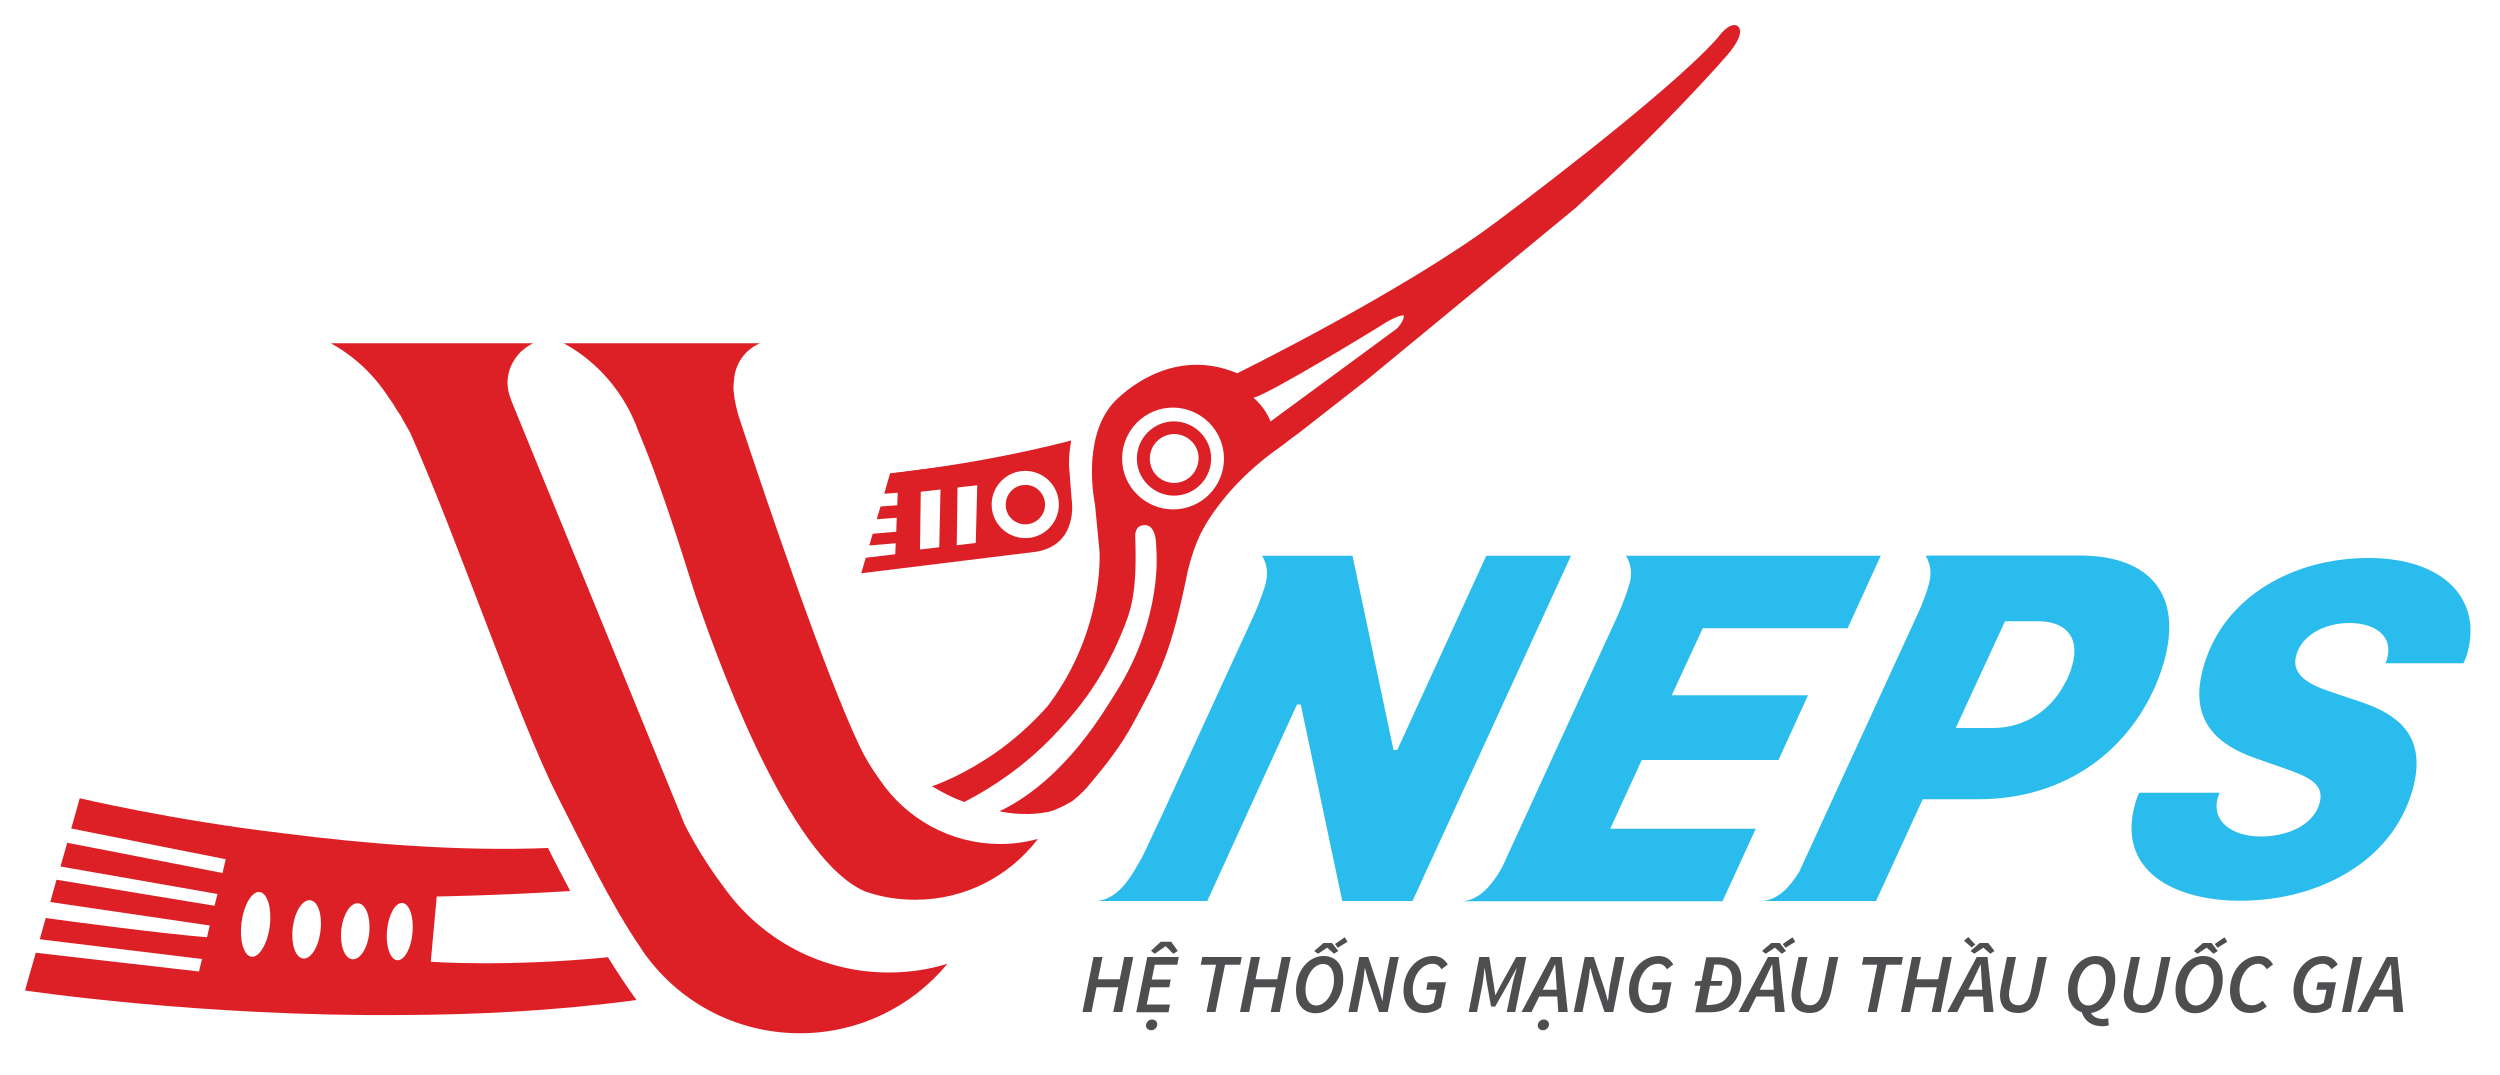 <svg width="200" height="86" viewBox="0 0 200 86" fill="none" xmlns="http://www.w3.org/2000/svg">
    <path d="M87.48 76.56H88.2L87.84 78.34H89.58L89.94 76.56H90.66L89.78 80.96H89.06L89.46 78.98H87.72L87.32 80.96H86.6L87.48 76.56Z" fill="#4E4E50"/>
    <path d="M91.78 76.56H94.3L94.18 77.18H92.38L92.14 78.36H93.66L93.54 78.98H92.02L91.74 80.36H93.6L93.48 80.98H90.9L91.78 76.56ZM91.68 82.04C91.68 81.78 91.9 81.56 92.16 81.56C92.38 81.56 92.58 81.7 92.58 81.94C92.58 82.2 92.36 82.42 92.1 82.42C91.88 82.42 91.68 82.28 91.68 82.04ZM92.08 76.06L92.86 75.34H93.7L94.22 76.08L93.86 76.3L93.26 75.7H93.24L92.38 76.3L92.08 76.06Z" fill="#4E4E50"/>
    <path d="M97.28 77.18H96.06L96.18 76.56H99.34L99.22 77.18H98L97.24 80.96H96.52L97.28 77.18Z" fill="#4E4E50"/>
    <path d="M100.08 76.56H100.8L100.44 78.34H102.18L102.54 76.56H103.26L102.38 80.96H101.66L102.06 78.98H100.32L99.94 80.96H99.2L100.08 76.56Z" fill="#4E4E50"/>
    <path d="M103.68 79.2C103.68 77.74 104.64 76.48 105.88 76.48C106.88 76.48 107.46 77.2 107.46 78.34C107.46 79.8 106.5 81.06 105.26 81.06C104.26 81.06 103.68 80.34 103.68 79.2ZM106.72 78.4C106.72 77.62 106.42 77.12 105.84 77.12C105.06 77.12 104.44 78.12 104.44 79.16C104.44 79.94 104.74 80.44 105.32 80.44C106.08 80.42 106.72 79.42 106.72 78.4ZM105.14 76.08L105.88 75.44H106.56L107.06 76.08L106.72 76.3L106.18 75.82H106.16L105.44 76.3L105.14 76.08ZM106.8 75.52L107.58 74.98L107.8 75.34L107.02 75.82L106.8 75.52Z" fill="#4E4E50"/>
    <path d="M108.74 76.56H109.46L110.32 79.12L110.58 80.06H110.6C110.66 79.6 110.7 79.04 110.8 78.56L111.2 76.56H111.9L111.02 80.96H110.32L109.46 78.42L109.2 77.46H109.18C109.12 77.94 109.08 78.46 108.98 78.94L108.58 80.96H107.88L108.74 76.56Z" fill="#4E4E50"/>
    <path d="M112.28 79.24C112.28 77.78 113.24 76.48 114.66 76.48C115.2 76.48 115.58 76.74 115.82 77.16L115.32 77.54C115.16 77.28 114.94 77.1 114.62 77.1C113.66 77.1 113.02 78.14 113.02 79.18C113.02 79.9 113.32 80.42 114.08 80.42C114.32 80.42 114.54 80.34 114.7 80.22L114.92 79.18H114.1L114.22 78.58H115.68L115.28 80.58C114.96 80.84 114.5 81.04 113.96 81.04C112.88 81.06 112.28 80.36 112.28 79.24Z" fill="#4E4E50"/>
    <path d="M118.34 76.56H119.14L119.5 78.76L119.62 79.6H119.64L120.08 78.76L121.3 76.56H122.1L121.22 80.96H120.54L120.98 78.84C121.06 78.42 121.22 77.86 121.34 77.46H121.32L120.78 78.46L119.62 80.52H119.28L118.92 78.46L118.78 77.46H118.76C118.72 77.88 118.66 78.42 118.58 78.84L118.16 80.96H117.5L118.34 76.56Z" fill="#4E4E50"/>
    <path d="M124.08 76.56H124.94L125.42 80.96H124.66L124.58 79.72H123.14L122.52 80.96H121.72L124.08 76.56ZM123.02 82.04C123.02 81.78 123.24 81.56 123.5 81.56C123.72 81.56 123.92 81.7 123.92 81.94C123.92 82.2 123.7 82.42 123.44 82.42C123.22 82.42 123.02 82.28 123.02 82.04ZM123.42 79.18H124.54L124.5 78.52C124.48 78.06 124.44 77.64 124.42 77.16H124.4C124.18 77.64 123.98 78.06 123.76 78.52L123.42 79.18Z" fill="#4E4E50"/>
    <path d="M126.78 76.56H127.5L128.36 79.12L128.62 80.06H128.64C128.7 79.6 128.74 79.04 128.84 78.56L129.24 76.56H129.94L129.06 80.96H128.36L127.5 78.42L127.24 77.46H127.2C127.14 77.94 127.1 78.46 127 78.94L126.6 80.96H125.9L126.78 76.56Z" fill="#4E4E50"/>
    <path d="M130.32 79.24C130.32 77.78 131.28 76.48 132.7 76.48C133.24 76.48 133.62 76.74 133.86 77.16L133.36 77.54C133.2 77.28 132.98 77.1 132.66 77.1C131.7 77.1 131.06 78.14 131.06 79.18C131.06 79.9 131.36 80.42 132.12 80.42C132.38 80.42 132.58 80.34 132.74 80.22L132.96 79.18H132.14L132.26 78.58H133.72L133.32 80.58C133 80.84 132.54 81.04 132 81.04C130.94 81.06 130.32 80.36 130.32 79.24Z" fill="#4E4E50"/>
    <path d="M135.64 78.5L136.12 78.48L136.5 76.58H137.4C138.62 76.58 139.3 77.18 139.3 78.3C139.3 79.96 138.36 80.98 136.9 80.98H135.62L136.04 78.86H135.56L135.64 78.5ZM136.9 80.38C137.9 80.38 138.58 79.64 138.58 78.34C138.58 77.56 138.14 77.16 137.4 77.16H137.14L136.88 78.48H137.8L137.72 78.86H136.8L136.5 80.4H136.9V80.38Z" fill="#4E4E50"/>
    <path d="M141.44 76.56H142.3L142.78 80.96H142.02L141.94 79.72H140.5L139.88 80.96H139.08L141.44 76.56ZM140.78 79.18H141.9L141.86 78.52C141.84 78.06 141.8 77.64 141.78 77.16H141.76C141.54 77.64 141.34 78.06 141.12 78.52L140.78 79.18ZM140.96 76.08L141.7 75.44H142.38L142.88 76.08L142.54 76.3L142 75.82H141.98L141.26 76.3L140.96 76.08ZM142.62 75.52L143.4 74.98L143.62 75.34L142.84 75.82L142.62 75.52Z" fill="#4E4E50"/>
    <path d="M143.88 76.56H144.6L144.1 79.02C144.06 79.2 144.04 79.38 144.04 79.54C144.04 80.1 144.28 80.42 144.82 80.42C145.28 80.42 145.64 80.08 145.82 79.18L146.34 76.56H147.06L146.52 79.18C146.26 80.5 145.66 81.04 144.8 81.04C143.84 81.04 143.32 80.56 143.32 79.58C143.32 79.38 143.36 79.14 143.4 78.92L143.88 76.56Z" fill="#4E4E50"/>
    <path d="M150.18 77.18H148.96L149.08 76.56H152.24L152.12 77.18H150.9L150.14 80.96H149.42L150.18 77.18Z" fill="#4E4E50"/>
    <path d="M152.96 76.56H153.68L153.32 78.34H155.06L155.42 76.56H156.14L155.26 80.96H154.54L154.94 78.98H153.2L152.8 80.96H152.08L152.96 76.56Z" fill="#4E4E50"/>
    <path d="M158.14 76.56H159L159.48 80.96H158.72L158.64 79.72H157.2L156.58 80.96H155.78L158.14 76.56ZM157.12 75.26L157.46 74.96L158.02 75.56L157.74 75.8L157.12 75.26ZM157.46 79.18H158.58L158.54 78.52C158.52 78.06 158.48 77.64 158.46 77.16H158.44C158.22 77.64 158.02 78.06 157.8 78.52L157.46 79.18ZM157.64 76.08L158.38 75.44H159.06L159.56 76.08L159.22 76.3L158.68 75.82H158.66L157.94 76.3L157.64 76.08Z" fill="#4E4E50"/>
    <path d="M160.56 76.56H161.28L160.78 79.02C160.74 79.2 160.72 79.38 160.72 79.54C160.72 80.1 160.94 80.42 161.5 80.42C161.96 80.42 162.32 80.08 162.5 79.18L163.02 76.56H163.74L163.2 79.18C162.94 80.5 162.34 81.04 161.48 81.04C160.5 81.04 160 80.56 160 79.58C160 79.38 160.04 79.14 160.08 78.92L160.56 76.56Z" fill="#4E4E50"/>
    <path d="M166.54 80.98C165.86 80.78 165.44 80.14 165.44 79.2C165.44 77.74 166.4 76.48 167.64 76.48C168.64 76.48 169.22 77.2 169.22 78.34C169.22 79.7 168.4 80.88 167.28 81.04C167.46 81.38 167.84 81.52 168.26 81.52C168.42 81.52 168.54 81.5 168.66 81.46L168.7 82.02C168.56 82.08 168.36 82.1 168.2 82.1C167.4 82.1 166.8 81.76 166.54 80.98ZM168.48 78.4C168.48 77.62 168.18 77.12 167.6 77.12C166.82 77.12 166.2 78.12 166.2 79.16C166.2 79.94 166.5 80.44 167.08 80.44C167.86 80.42 168.48 79.42 168.48 78.4Z" fill="#4E4E50"/>
    <path d="M170.48 76.56H171.2L170.7 79.02C170.66 79.2 170.64 79.38 170.64 79.54C170.64 80.1 170.86 80.42 171.42 80.42C171.88 80.42 172.24 80.08 172.4 79.18L172.92 76.56H173.64L173.1 79.18C172.84 80.5 172.24 81.04 171.38 81.04C170.42 81.04 169.9 80.56 169.9 79.58C169.9 79.38 169.94 79.14 169.98 78.92L170.48 76.56Z" fill="#4E4E50"/>
    <path d="M174.04 79.2C174.04 77.74 175.02 76.48 176.24 76.48C177.24 76.48 177.82 77.2 177.82 78.34C177.82 79.8 176.86 81.06 175.62 81.06C174.64 81.06 174.04 80.34 174.04 79.2ZM177.1 78.4C177.1 77.62 176.8 77.12 176.22 77.12C175.44 77.12 174.82 78.12 174.82 79.16C174.82 79.94 175.1 80.44 175.7 80.44C176.46 80.42 177.1 79.42 177.1 78.4ZM175.5 76.08L176.24 75.44H176.92L177.42 76.08L177.08 76.3L176.54 75.82H176.52L175.8 76.3L175.5 76.08ZM177.18 75.52L177.96 74.98L178.18 75.34L177.4 75.82L177.18 75.52Z" fill="#4E4E50"/>
    <path d="M178.4 79.24C178.4 77.78 179.36 76.48 180.72 76.48C181.22 76.48 181.6 76.74 181.84 77.16L181.34 77.54C181.18 77.28 180.96 77.1 180.68 77.1C179.78 77.1 179.16 78.14 179.16 79.18C179.16 79.92 179.46 80.42 180.18 80.42C180.48 80.42 180.76 80.28 181.02 80.06L181.34 80.52C181.04 80.78 180.6 81.04 180.04 81.04C179 81.06 178.4 80.34 178.4 79.24Z" fill="#4E4E50"/>
    <path d="M183.48 79.24C183.48 77.78 184.44 76.48 185.86 76.48C186.4 76.48 186.78 76.74 187.02 77.16L186.52 77.54C186.36 77.28 186.14 77.1 185.82 77.1C184.86 77.1 184.22 78.14 184.22 79.18C184.22 79.9 184.52 80.42 185.28 80.42C185.52 80.42 185.74 80.34 185.9 80.22L186.12 79.18H185.3L185.42 78.58H186.88L186.48 80.58C186.16 80.84 185.7 81.04 185.16 81.04C184.1 81.06 183.48 80.36 183.48 79.24Z" fill="#4E4E50"/>
    <path d="M188.24 76.56H188.96L188.08 80.96H187.36L188.24 76.56Z" fill="#4E4E50"/>
    <path d="M190.94 76.56H191.8L192.26 80.96H191.5L191.42 79.72H190L189.38 80.96H188.58L190.94 76.56ZM190.28 79.18H191.4L191.36 78.52C191.34 78.06 191.3 77.64 191.28 77.16H191.26C191.04 77.64 190.84 78.06 190.62 78.52L190.28 79.18Z" fill="#4E4E50"/>
    <path d="M177.56 63.44L177.42 63.82C176.9 65.68 178.52 66.92 180.9 66.92C182.72 66.92 185.02 66.16 185.56 64.28C186.02 62.68 184.6 62.12 182.78 61.48L180.44 60.66C177.4 59.6 175.04 57.66 176.28 53.34C177.88 47.7 183.5 44.64 189.46 44.64C195.62 44.64 198.58 48.04 197.38 52.28C197.28 52.62 197.16 52.9 197.08 53.06H190.84L190.96 52.74C191.52 50.8 189.88 49.84 187.96 49.84C185.94 49.84 184.12 50.84 183.7 52.42C183.3 53.84 184.42 54.66 186.38 55.32L188.88 56.16C191.66 57.1 194.26 58.76 193 63.2C191.38 68.94 185.46 72.06 179.22 72.06C173.98 72.06 169.28 69.7 170.82 64.26C170.92 63.92 171 63.68 171.14 63.42H177.56V63.44Z" fill="#2BBCEE"/>
    <path d="M118.9 44.46L111.78 60H111.48L108.2 44.46H104.64H102.7H100.96C101.22 44.88 101.36 45.36 101.36 45.88C101.36 46.14 101.32 46.38 101.26 46.62L101.28 46.58C100.96 47.76 100.42 48.98 100.3 49.24L93 65.12L92.18 66.86C91.84 67.6 91.52 68.3 91.18 68.92L91.16 68.94C91.04 69.16 90.92 69.36 90.8 69.56C89.96 71 89.04 71.92 87.8 72.08H89.78H96.18H96.58L103.76 56.36H104.06L107.38 72.08H113L125.68 44.46H118.9Z" fill="#2BBCEE"/>
    <path d="M147.82 50.24L150.46 44.46H133.74H131.62H131.44H130.08C130.34 44.88 130.48 45.36 130.48 45.86C130.48 46.08 130.46 46.3 130.4 46.52L130.42 46.48C130.06 47.82 129.4 49.28 129.4 49.28L120.16 69.4C120.12 69.46 120.1 69.52 120.06 69.58C119.2 71.02 118.3 71.94 117.06 72.1H118.92H125.44H137.8L140.46 66.3H128.82L131.34 60.8H142.28L144.64 55.62H133.74L136.22 50.26H147.82V50.24Z" fill="#2BBCEE"/>
    <path d="M166.34 44.44H157.72H155.56H154.42V44.46H154.06C154.3 44.88 154.44 45.36 154.44 45.86C154.44 46.14 154.4 46.4 154.32 46.64L154.34 46.62C154.16 47.32 153.88 48.02 153.68 48.54L143.94 69.74C143.12 71.06 142.24 71.94 141.04 72.08H142.86H149.4H150.08L153.82 63.94H158.24C165.04 63.94 169.86 60.28 172.2 55.38C172.58 54.6 172.88 53.76 173.12 52.94C174.6 47.7 172.14 44.44 166.34 44.44ZM165.76 53.3C165.64 53.72 165.44 54.24 165.2 54.64C164.16 56.68 162.14 58.24 159.4 58.24H156.46L160.4 49.7H163.04C165 49.7 166.5 50.74 165.76 53.3Z" fill="#2BBCEE"/>
    <path d="M51.36 76C54.12 80.04 58.74 82.66 64 82.66C68.74 82.66 72.98 80.5 75.78 77.12L75.8 77.1C74.32 77.56 72.74 77.8 71.1 77.8C65.66 77.8 60.88 75.12 57.94 71.02C55.98 68.44 54.78 65.98 54.78 65.98L40.9 32.04C40.9 32.04 40.9 32.02 40.9 32C40.72 31.58 40.6 31.12 40.6 30.62C40.6 29.84 40.88 29.12 41.32 28.54C41.4 28.44 41.48 28.34 41.56 28.26C41.58 28.22 41.62 28.18 41.66 28.14C41.68 28.12 41.7 28.12 41.72 28.1C42 27.84 42.32 27.62 42.66 27.46H39.04H38.24H35.04H29.62H26.46C28.36 28.5 29.96 30.02 31.12 31.84C31.24 32 31.36 32.18 31.46 32.34V32.32C31.46 32.32 31.56 32.48 31.68 32.7C31.78 32.84 31.86 32.98 31.96 33.12H31.98C32.08 33.3 32.18 33.5 32.28 33.68C32.44 33.96 32.62 34.26 32.8 34.58C36.7 43.34 41.56 57.78 44.64 63.78C46.46 67.32 48.82 72.32 51.36 75.98V76Z" fill="#DD1F26"/>
    <path d="M93.36 33.76C91.76 34.08 90.7 35.62 91 37.24C91.32 38.86 92.88 39.9 94.48 39.6C96.1 39.28 97.14 37.74 96.84 36.12C96.52 34.52 94.96 33.46 93.36 33.76ZM94.3 38.6C93.24 38.8 92.22 38.12 92.02 37.06C91.82 36 92.5 34.98 93.56 34.76C94.62 34.56 95.64 35.24 95.86 36.3C96.04 37.38 95.34 38.4 94.3 38.6Z" fill="#DD1F26"/>
    <path d="M50.92 80C50.16 78.96 49.38 77.78 48.64 76.58C40.44 77.38 34.46 76.94 34.46 76.94L34.94 71.72C34.94 71.72 39.92 71.64 45.62 71.28C45.56 71.16 45.48 71.02 45.42 70.9C44.46 69.1 43.84 67.84 43.84 67.84C36.74 68.12 29.14 67.5 22.64 66.66C13.68 65.6 6.38 63.86 6.38 63.86L5.7 66.28L18.06 68.74L17.8 69.84L5.38 67.42L4.84 69.32L17.4 71.52L17.16 72.46L4.52 70.38L4.02 72.16L16.78 74.04L16.56 74.98C13.08 74.7 6.08 73.78 3.66 73.44L3.18 75.14L16.16 76.72L15.92 77.72L2.86 76.22L2.72 76.72L2 79.24C2 79.24 16.14 81.36 32.32 81.2C37.96 81.18 44.38 80.88 50.92 80ZM21.58 74.1C21.4 75.52 20.72 76.62 20.12 76.54C19.5 76.46 19.14 75.24 19.32 73.8C19.5 72.38 20.16 71.28 20.78 71.36C21.4 71.46 21.76 72.68 21.58 74.1ZM25.64 74.48C25.48 75.78 24.86 76.76 24.24 76.68C23.62 76.6 23.26 75.48 23.42 74.2C23.58 72.92 24.2 71.94 24.82 72.02C25.44 72.08 25.8 73.18 25.64 74.48ZM29.54 74.62C29.42 75.86 28.8 76.8 28.18 76.74C27.56 76.68 27.18 75.62 27.3 74.38C27.44 73.14 28.04 72.2 28.66 72.26C29.28 72.32 29.66 73.38 29.54 74.62ZM31.78 76.82C31.22 76.78 30.84 75.7 30.96 74.44C31.08 73.18 31.62 72.2 32.18 72.24C32.76 72.28 33.12 73.36 33 74.62C32.9 75.88 32.34 76.86 31.78 76.82Z" fill="#DD1F26"/>
    <path d="M138.94 2.04C138.26 1.78 137.42 3.02 137.42 3.02C133.32 7.64 119.7 17.76 119.7 17.76C112.26 23.32 98.98 29.86 98.98 29.86C93.22 27.44 89.02 32.28 89.02 32.28C86.48 35.2 87.6 40.36 87.6 40.36L87.96 44.1C87.96 44.16 88.38 50.46 83.82 56.48C82.58 57.88 81.28 59.02 80.06 59.92C79.68 60.2 79.28 60.48 78.86 60.74C76.44 62.3 74.56 62.9 74.56 62.9C75.38 63.4 76.24 63.84 77.14 64.16C79.48 62.96 82 61.24 84.26 58.88C85.78 57.28 88 54.86 89.76 50.58C90.48 48.86 90.98 47.42 90.82 42.98C90.82 42.98 90.72 42.06 91.48 42.02C91.48 42.02 92.52 41.72 92.5 43.88C92.5 43.88 93.12 49.38 89.22 55.48C88.5 56.56 85.32 62.34 79.96 64.9C79.96 64.9 81.76 65.34 83.68 64.98C83.76 64.96 83.84 64.96 83.94 64.94C84.38 64.8 85 64.56 85.76 64.1C85.92 63.98 86.56 63.5 87.24 62.66C88.42 61.26 89.64 59.72 90.62 57.92C92.78 53.92 93.68 52.34 95.02 45.68C95.3 44.52 95.64 43.56 96 42.8C96 42.8 96.08 42.62 96.26 42.3C96.42 42 96.58 41.72 96.74 41.5C97.64 40.1 99.42 37.82 102.58 35.64C103.3 35.06 103.8 34.72 103.8 34.72L109.36 30.38L126.04 16.64C133.26 10.08 138.12 4.48 138.12 4.48C139.92 2.4 138.94 2.04 138.94 2.04ZM94.62 40.68C92.42 41.1 90.28 39.66 89.84 37.46C89.42 35.24 90.86 33.12 93.06 32.68C95.26 32.26 97.4 33.7 97.84 35.9C98.28 38.12 96.82 40.26 94.62 40.68ZM111.76 26.28L101.64 33.72C101.26 32.64 100.28 31.82 100.28 31.82C101.6 31.5 110.26 26.18 110.26 26.18C111.92 25.08 112.3 25.24 112.3 25.24C112.36 25.66 111.76 26.28 111.76 26.28Z" fill="#DD1F26"/>
    <path d="M85.74 40.04C85.64 38.68 85.42 36.08 85.42 36.08C84.44 36.16 75.48 37.32 71.2 37.88L70.74 39.5L71.82 39.42L71.78 40.42L70.44 40.52L70.14 41.54L71.74 41.42L71.7 42.54L69.82 42.7L69.54 43.64L71.66 43.46L71.62 44.34L69.26 44.62L68.9 45.86L82.88 44.14C86.3 43.58 85.74 40.04 85.74 40.04ZM75.14 43.78L73.6 43.96L73.66 39.34L75.24 39.16L75.14 43.78ZM78.06 43.44L76.54 43.62L76.6 39L78.18 38.82L78.06 43.44ZM82.24 43.04C80.76 43.16 79.46 42.06 79.34 40.58C79.22 39.1 80.32 37.8 81.8 37.68C83.28 37.56 84.58 38.66 84.7 40.14C84.82 41.62 83.72 42.92 82.24 43.04Z" fill="#DD1F26"/>
    <path d="M81.9 38.8C81.04 38.86 80.4 39.62 80.46 40.5C80.52 41.36 81.28 42.02 82.16 41.94C83.02 41.86 83.66 41.12 83.6 40.24C83.52 39.38 82.78 38.72 81.9 38.8Z" fill="#DD1F26"/>
    <path d="M80.02 67.52C76.02 67.52 72.48 65.48 70.38 62.38C69.7 61.44 69.16 60.52 68.8 59.76C66.14 54.2 61.62 40.96 59.08 33.26C58.94 32.74 58.76 32.06 58.7 31.36C58.66 31.06 58.68 30.76 58.72 30.46C58.78 29.1 59.62 27.96 60.8 27.46H57.2H54.38H52.88H47.98H45.1C47.88 28.98 50 31.5 51.08 34.52C52.64 38.2 54.16 42.92 55.64 47.64C58.3 55.4 63.64 68.94 69.22 71.32C70.48 71.76 71.82 71.98 73.22 71.98C77.2 71.98 80.72 70.1 82.98 67.18C83 67.16 83.02 67.14 83.02 67.12C82.04 67.38 81.04 67.52 80.02 67.52Z" fill="#DD1F26"/>
    <path d="M85.7 35.24C78.2 37.18 71.2 37.88 71.2 37.88L71.6 38.28L83.6 36.68L85.6 38.5C85.52 37.96 85.42 36.68 85.7 35.24Z" fill="#DD1F26"/>
</svg>
